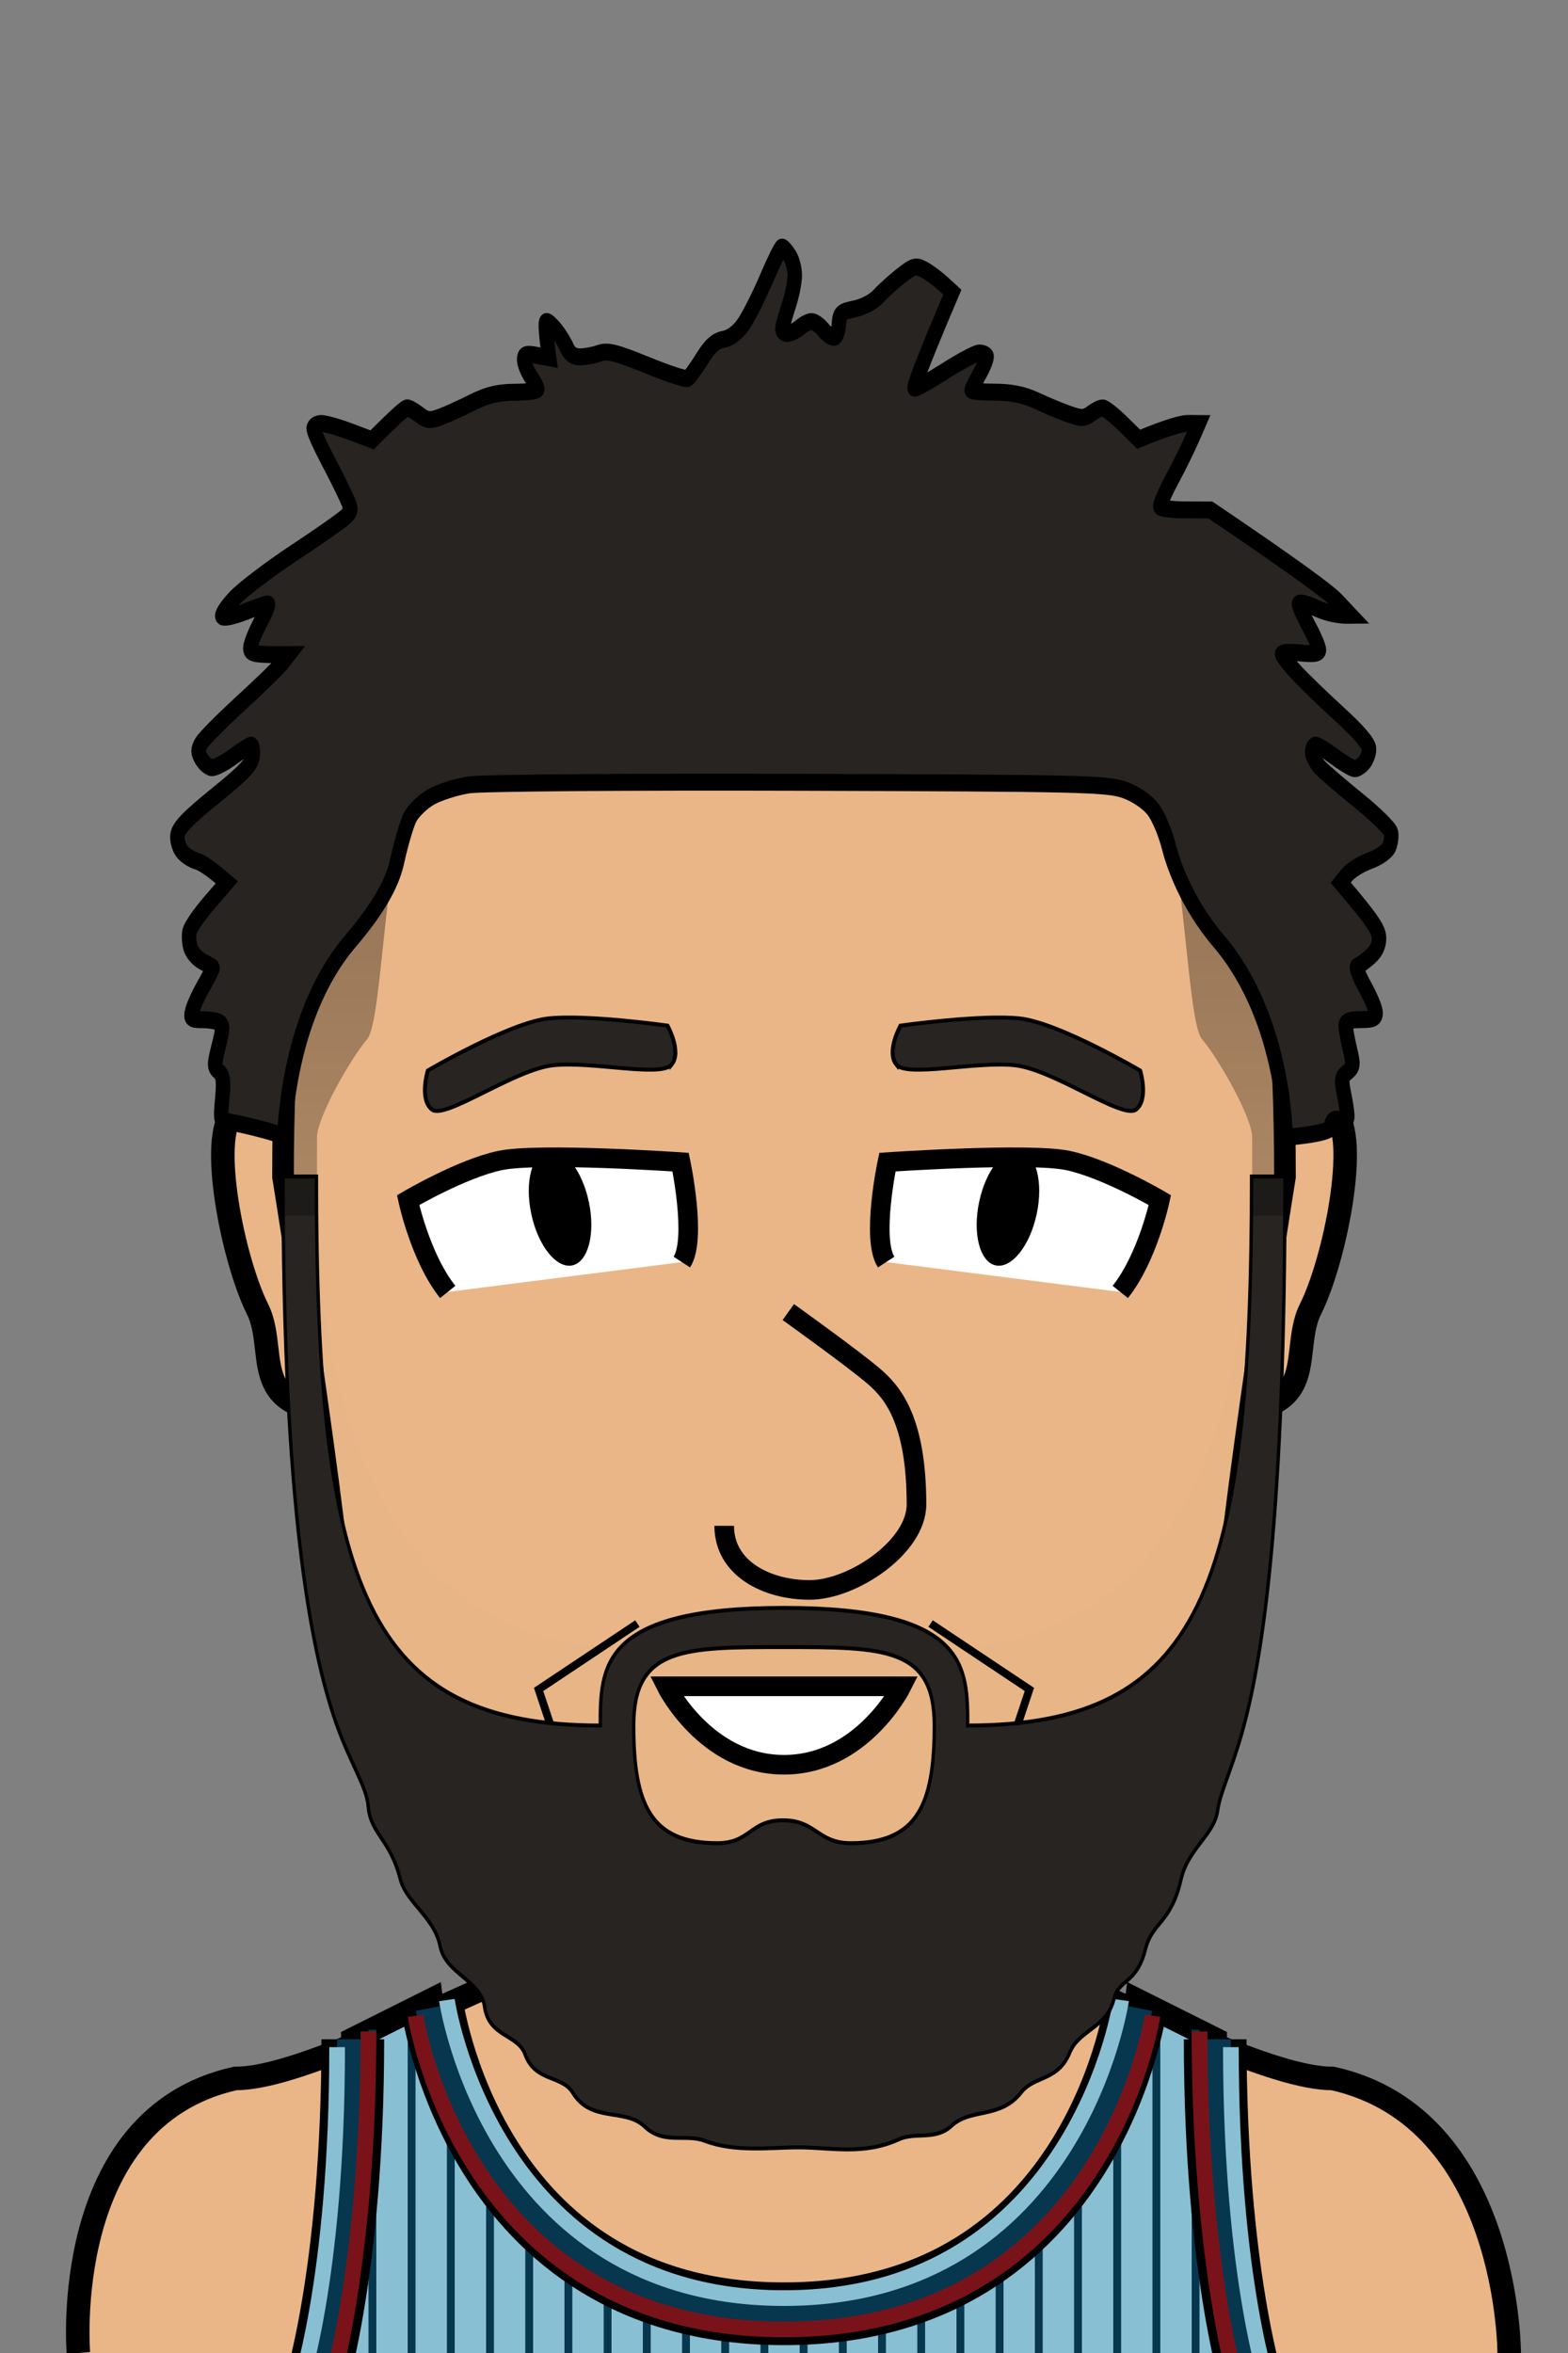 <svg version="1.2" baseProfile="tiny" width="100%" height="100%" viewBox="0 0 400 600" preserveAspectRatio="xMinYMin meet"><rect x="0" y="0" width="400" height="600" fill="#808080" stroke="none"/><g transform="scale(1 1) translate(0 0)"><path fill="#eab687" stroke="#000" stroke-width="6" d="M20 600s-5-60 40-70c15 0 45-15 90-35l50-195 50 195c45 20 75 35 90 35 45 10 45 70 45 70" class="body"></path></g><g transform="scale(1 1) translate(0 0)"><path fill="#89bfd3" stroke="#000" stroke-width="6" d="M80 610s10-30 10-90l20-10s10 80 90 80 90-80 90-80l20 10c0 60 10 90 10 90H80Z" class="jersey"></path><path fill="none" stroke="#07364f" stroke-width="2" d="M95 610v-92.45M105 610v-97.95m10 2.95v95m10-60v62.05M135 565v45m10-35v35m10-30v30m10-25v25m10-20v20m10-20v20m10-20v20m110 0v-92.45M295 610v-97.95M285 515v95m-10-60v62.05M265 565v45m-10-35v35m-10-30v30m-10-25v25m-10-20v20m-10-20v20m-10-20v20" class="pinstripes"></path><path fill="none" stroke="#000" stroke-width="16" d="M90 520c0 60-10 90-10 90m230-90c0 60 10 90 10 90M110 510s10 80 90 80 90-80 90-80" class="outline"></path><path fill="none" stroke="#07364f" stroke-width="8" d="M90 520c0 60-10 90-10 90m230-90c0 60 10 90 10 90m-210-98s15 78 90 78 90-78 90-78" class="stripe-accent"></path><path fill="none" stroke="#89bfd3" stroke-width="4" d="M86 522c0 60-10 88-10 88m238-88c0 60 10 88 10 88M114 510s11 76 86 76 86-76 86-76" class="stripe-primary"></path><path fill="none" stroke="#7a1319" stroke-width="4" d="M94 518c0 60-10 92-10 92m222-92c0 60 10 92 10 92m-210-96s12 80 94 80 94-80 94-80" class="stripe-secondary"></path></g><g transform="translate(33.536 291.014) scale(1.25 1.25) translate(-4.293 -6.797) translate(20.011 -2.98)"><path fill="#eab687" stroke="#000" stroke-width="4.8" d="M40 14S10-1 5 4s0 30 5 40-5 25 30 20V14Z"></path></g><g transform="translate(323.536 291.014) scale(-1.25 1.25) translate(-38.636 -6.797) translate(20.011 -2.98)"><path fill="#eab687" stroke="#000" stroke-width="4.8" d="M40 14S10-1 5 4s0 30 5 40-5 25 30 20V14Z"></path></g><g transform="scale(0.852 1) translate(34.742 0)"><path fill="#eab687" stroke="#000" stroke-width="6.479" d="M200 100c100 0 150 60 150 200 0 0-20 105-20 135s-110 65-130 65-130-35-130-65-20-135-20-135c0-140 50-200 150-200Z" class="head"></path><path fill="rgba(0,0,0,0.01)" d="M60 300H50c0-140 50-200 150-200s150 60 150 200h-10v-10c0-5-10-20-15-25s-5-55-15-65c-40-40-60 0-110 0s-70-40-110 0c-10 10-10 60-15 65s-15 20-15 25v10Z" class="headShave"></path><path fill="rgba(0,0,0,0.01)" d="M200 410c30 0 50 10 50 10 30 0 90-15 90-120h10s-20 105-20 135-110 65-130 65-130-35-130-65-20-135-20-135h10c0 105 60 120 90 120 0 0 20-10 50-10Z" class="faceShave"></path></g><g transform="translate(140.5 420.5) scale(1.68 1.68) translate(-3.845 -5.869)"><path fill="none" stroke="#000" stroke-width="1.19" d="M17 2 2 12l5 15" class="shp0"></path></g><g transform="translate(240.5 420.5) scale(-1.68 1.68) translate(-15.155 -5.869)"><path fill="none" stroke="#000" stroke-width="1.19" d="M17 2 2 12l5 15" class="shp0"></path></g><g transform="scale(0.852 1) translate(34.742 0)"><path fill="#272421" fill-rule="evenodd" stroke="#000" d="M200 410c55 0 55 15 55 30 70 0 85-35 85-140h10c0 85.955-6.62 123.276-13.03 142.306-3.286 9.75-6.333 14.677-7.138 19.4-1.068 6.257-8.838 9.629-10.958 17.543-3.017 11.263-8.556 10.735-10.665 17.834-2.637 8.883-7.952 7.494-9.426 12.682-2.075 7.307-10.412 7.821-13.197 13.6-3.548 7.362-10.63 5.887-14.533 10.156-6.3 6.892-15.088 3.937-20.9 8.56-4.793 3.812-10.78 1.493-15.71 3.422-10.582 4.14-20.605 2.066-30.024 2.066-8.633 0-19.018 1.295-28.214-1.692-5.696-1.85-12.198 1.078-17.972-3.64-5.88-4.804-15.908-.87-21.481-8.598-3.316-4.597-11.258-2.689-14.29-9.82-2.193-5.155-10.92-4.418-12.121-12.146-1.034-6.647-11.694-8.405-13.307-15.405-1.694-7.352-10.13-11.094-11.95-17.176-3.054-10.198-8.921-11.446-9.594-18.569-.468-4.949-5.392-10.959-9.558-21.057C58.247 420.836 50 384.304 50 300h10c0 105 15 140 85 140 0-15 0-30 55-30zm-45 30c0 20 5 30 25 30 10 0 9.702-5.833 19.702-5.833 10 0 10.298 5.833 20.298 5.833 20 0 25-10 25-30s-15-20-45-20-45 0-45 20z" class="shp0"></path></g><g transform="translate(98.844 285.575) rotate(-6 41.156 24.425)"><path d="M73.67 39.73c3.92-10.47 2.35-25.38 2.35-25.38s-35.86-6.27-45.8-5.22c-9.95 1.04-24.34 7.59-24.34 7.59s-1.44 10.21 7.6 24.34l60.19-1.33Z" style="fill:#fff"></path><path d="M45.8 37.65c-4.13.43-8.17-5.88-9.04-14.13-.87-8.25 1.76-15.27 5.89-15.71 4.12-.43 8.16 5.88 9.03 14.13.87 8.25-1.76 15.27-5.88 15.71Z" style="fill:#000"></path><path d="M73.67 39.73c4.45-5.49 2.35-25.38 2.35-25.38s-35.86-6.27-45.8-5.22c-9.95 1.04-24.34 7.59-24.34 7.59s1.57 14.92 7.6 24.34" style="fill:none;stroke:#000;stroke-width:5"></path></g><g transform="translate(218.844 285.575) rotate(6 41.156 24.425) scale(-1 1) translate(-82.311 0)"><path d="M73.67 39.73c3.92-10.47 2.35-25.38 2.35-25.38s-35.86-6.27-45.8-5.22c-9.95 1.04-24.34 7.59-24.34 7.59s-1.44 10.21 7.6 24.34l60.19-1.33Z" style="fill:#fff"></path><path d="M45.8 37.65c-4.13.43-8.17-5.88-9.04-14.13-.87-8.25 1.76-15.27 5.89-15.71 4.12-.43 8.16 5.88 9.03 14.13.87 8.25-1.76 15.27-5.88 15.71Z" style="fill:#000"></path><path d="M73.67 39.73c4.45-5.49 2.35-25.38 2.35-25.38s-35.86-6.27-45.8-5.22c-9.95 1.04-24.34 7.59-24.34 7.59s1.57 14.92 7.6 24.34" style="fill:none;stroke:#000;stroke-width:5"></path></g><g transform="translate(106 258.741) rotate(-6 34 11.259)"><path fill="#272421" stroke="#000" d="M65 16c3-3 0-10 0-10S45 1 35 1 3 11 3 11s-3 7 0 10 22-8 32-8 27 6 30 3Z"></path></g><g transform="translate(226 258.741) rotate(6 34 11.259) scale(-1 1) translate(-68 0)"><path fill="#272421" stroke="#000" d="M65 16c3-3 0-10 0-10S45 1 35 1 3 11 3 11s-3 7 0 10 22-8 32-8 27 6 30 3Z"></path></g><g transform="translate(0 0) scale(-1 1) translate(-400 0)"><path d="M170 430s10 20 30 20 30-20 30-20h-60Z" style="fill:#fff;stroke:#000;stroke-width:5"></path></g><g transform="translate(140.995 319.5) scale(-1.09 1.09) translate(-113.138 -4.17)"><path fill="#eab687" stroke="#000" stroke-width="4.587" d="M58 18S43 28.72 38 33c-4.17 3.57-10 10-10 30 0 10 15 20 25 20s20-5 20-15" class="nose"></path><path d="m84.99 55.01 5-.02.02 5-5 .02-.02-5Z" style="fill:none"></path></g><g transform="scale(-1 1) translate(-400.163 0) scale(0.852 1) translate(34.756 0)"><defs><linearGradient id="a" x1="200" x2="200" y1="100" y2="310" gradientUnits="userSpaceOnUse"><stop offset="0" stop-color="rgba(0,0,0,.5)"></stop><stop offset="1" stop-color="rgba(0,0,0,.25)"></stop></linearGradient></defs><path d="M60 310H50v-10c0-140 50-200 150-200s150 60 150 200v10h-10v-20c0-5-10-20-15-25s-5-55-15-65c-40-40-60 0-110 0s-70-40-110 0c-10 10-10 60-15 65s-15 20-15 25v20Z" style="fill:url(#a);stroke:none"></path><path fill="#272421" stroke="#000" stroke-width="4.32" d="M198.45 65.22c-.9 1.22-1.58 3.59-1.5 5.25.07 1.67.82 4.83 1.66 7.03s1.72 4.79 1.96 5.75c.28 1.16-.16 1.76-1.32 1.77-.96.01-2.65-.65-3.75-1.47s-2.68-1.52-3.5-1.55c-.82-.04-2.4.86-3.5 2-1.1 1.14-2.56 2.05-3.25 2.03-.69-.02-1.36-1.48-1.5-3.26-.23-2.99-.58-3.28-4.75-4.01-2.49-.43-5.62-1.84-7-3.15-1.37-1.3-4.42-3.65-6.77-5.23-3.84-2.59-4.54-2.75-7-1.61-1.5.69-4.02 2.27-5.59 3.5l-2.86 2.23C159.25 93.49 161.55 99 161 99c-.55 0-4.71-2.02-9.25-4.48-4.54-2.46-9.04-4.49-10-4.5-.96-.01-1.96.32-2.21.73s.65 2.44 2 4.5S144 99.22 144 99.5c0 .28-3.15.5-7 .5-4.79 0-8.66.67-12.25 2.1-2.89 1.16-7.28 2.72-9.75 3.47-3.87 1.17-4.81 1.16-6.75-.1-1.24-.81-2.81-1.46-3.5-1.45-.69.01-3.39 1.81-6 4L94 112c-8.91-3.12-12.96-4.02-14.75-4.02L76 108c2.91 5.81 5.6 10.42 7.86 14 2.26 3.58 3.89 6.84 3.62 7.25-.26.41-3.74.76-7.73.77l-7.25.03c-26.19 15.07-35.64 21.12-37.9 23.16l-4.1 3.71c4.26.06 7.75-.82 10.5-1.92s5-1.55 5-1-1.36 3.14-3.01 5.75c-1.66 2.61-3.01 5.31-3 6 .01.91 1.51 1.11 5.51.75 3.02-.28 5.52-.16 5.54.25.02.41-1.91 2.55-4.3 4.75-2.4 2.2-8.26 7.04-13.05 10.75-5.77 4.49-8.69 7.42-8.69 8.75 0 1.1.68 2.68 1.5 3.5.82.82 2.06 1.51 2.75 1.51.69.01 3.39-1.34 6-3 2.61-1.65 5.2-3.01 5.75-3.01.55 0 1.01.79 1.03 1.75.01.96-1 2.69-2.25 3.85-1.26 1.15-6.47 4.97-11.59 8.5-5.12 3.52-9.51 7.19-9.75 8.15-.24.96.01 2.65.56 3.75.57 1.14 3.05 2.63 5.75 3.46 2.61.81 5.65 2.4 6.75 3.54l2 2.07c-9.94 9.89-11.48 12.17-11.49 14.18-.01 1.85.89 3.42 2.74 4.79 1.51 1.12 3.2 2.16 3.75 2.32.55.15-.45 2.5-2.23 5.21-1.77 2.71-3.23 5.72-3.25 6.68-.02 1.41.85 1.75 4.48 1.75 3.33 0 4.5.39 4.5 1.5 0 .82-.56 3.51-1.25 5.98-1.15 4.11-1.09 4.59.75 5.9 1.83 1.3 1.9 1.83.84 6.27-.64 2.67-.98 5.19-.75 5.6.22.41 1.31.52 2.41.25 1.52-.38 2.12.1 2.5 2 .33 1.67 13.5 2.5 13.5 2.5s0-30 20-50c10-10 13.87-20.43 14.92-24 1.08-3.65 3.16-7.87 4.75-9.62 1.72-1.9 4.99-3.82 8.33-4.89 5.08-1.64 12.59-1.79 97.5-2.01 50.8-.14 95.14.16 99 .66 3.85.5 9.02 1.91 11.48 3.13 2.47 1.23 5.26 3.58 6.22 5.23.95 1.65 2.65 6.6 3.78 11C317.1 223.9 320 230 330 240c20 20 19.45 51.1 20 50 .55-1.1 15.9-4 17-4 1.84 0 1.95-.46 1.38-5.75-.49-4.62-.29-6 1-7 1.48-1.14 1.49-1.7.06-6.5-1.28-4.29-1.33-5.38-.25-5.98.72-.41 3-.75 5.06-.75 3.41-.02 3.69-.23 3.11-2.27-.35-1.24-1.92-4.16-3.5-6.5-1.57-2.34-2.75-4.38-2.61-4.55.14-.16 1.49-.84 3-1.5s3.13-2.21 3.6-3.45c.47-1.24.61-3.15.32-4.25-.3-1.1-2.93-4.36-5.86-7.25L367 225c5.04-3.75 7.63-5.1 9-5.42 1.38-.32 3.31-1.36 4.29-2.33 1-.98 1.66-2.84 1.5-4.22-.22-1.88-2.9-4.27-11.29-10.07-8.94-6.18-11.05-8.11-11.25-10.28-.14-1.47.09-2.67.5-2.66.41.02 2.89 1.37 5.5 3 2.61 1.64 5.48 2.87 6.38 2.73.9-.14 2.24-1.15 2.99-2.25 1.13-1.67 1.13-2.33.02-4-.73-1.1-6.01-5.65-11.73-10.11-5.73-4.46-11.31-9.09-12.41-10.28l-2-2.18c10.58.06 11.5-.21 11.47-1.68-.01-.96-1.36-3.89-3-6.5-1.63-2.61-2.63-4.76-2.22-4.77.41 0 3.45.9 6.75 2.01 3.3 1.11 6.36 1.68 6.81 1.26.45-.41-1.19-2.55-3.64-4.75s-10.45-7.37-17.78-11.5c-7.32-4.12-14.23-8.24-15.35-9.15-1.97-1.6-1.98-1.76-.31-5 .95-1.84 3.55-6.27 5.77-9.85 2.22-3.58 4.03-7.06 4.02-7.75-.01-.69-1.03-1.25-2.27-1.26-1.24 0-5.18.93-8.75 2.09l-6.5 2.09c-7.36-6.33-9.95-8.17-10.5-8.17-.55 0-2.19.79-3.64 1.75-2.23 1.48-3.2 1.57-6.25.6-1.99-.63-6.31-2.31-9.61-3.72-4.44-1.91-7.75-2.59-12.75-2.61-3.71-.01-6.74-.36-6.73-.77.01-.41.9-1.87 1.98-3.25 1.08-1.37 1.97-3.29 1.98-4.25.02-1.47-.59-1.65-3.73-1.14l-3.75.61c1.16-7.15 1.16-9.23.75-9.25-.41-.01-1.71 1-2.88 2.25-1.16 1.26-2.63 3.29-3.25 4.53-.75 1.51-2.02 2.25-3.87 2.25-1.51 0-4.1-.41-5.75-.92-2.44-.75-5.1-.19-14.25 3-6.19 2.16-11.7 3.7-12.25 3.42-.55-.28-2.46-2.52-4.25-4.98-2.4-3.31-4.1-4.62-6.5-5-2.11-.34-4.22-1.72-6-3.93-1.51-1.88-4.57-7.06-6.8-11.5-2.22-4.45-4.34-8.09-4.7-8.09-.36 0-1.39 1-2.3 2.22Z"></path></g></svg>